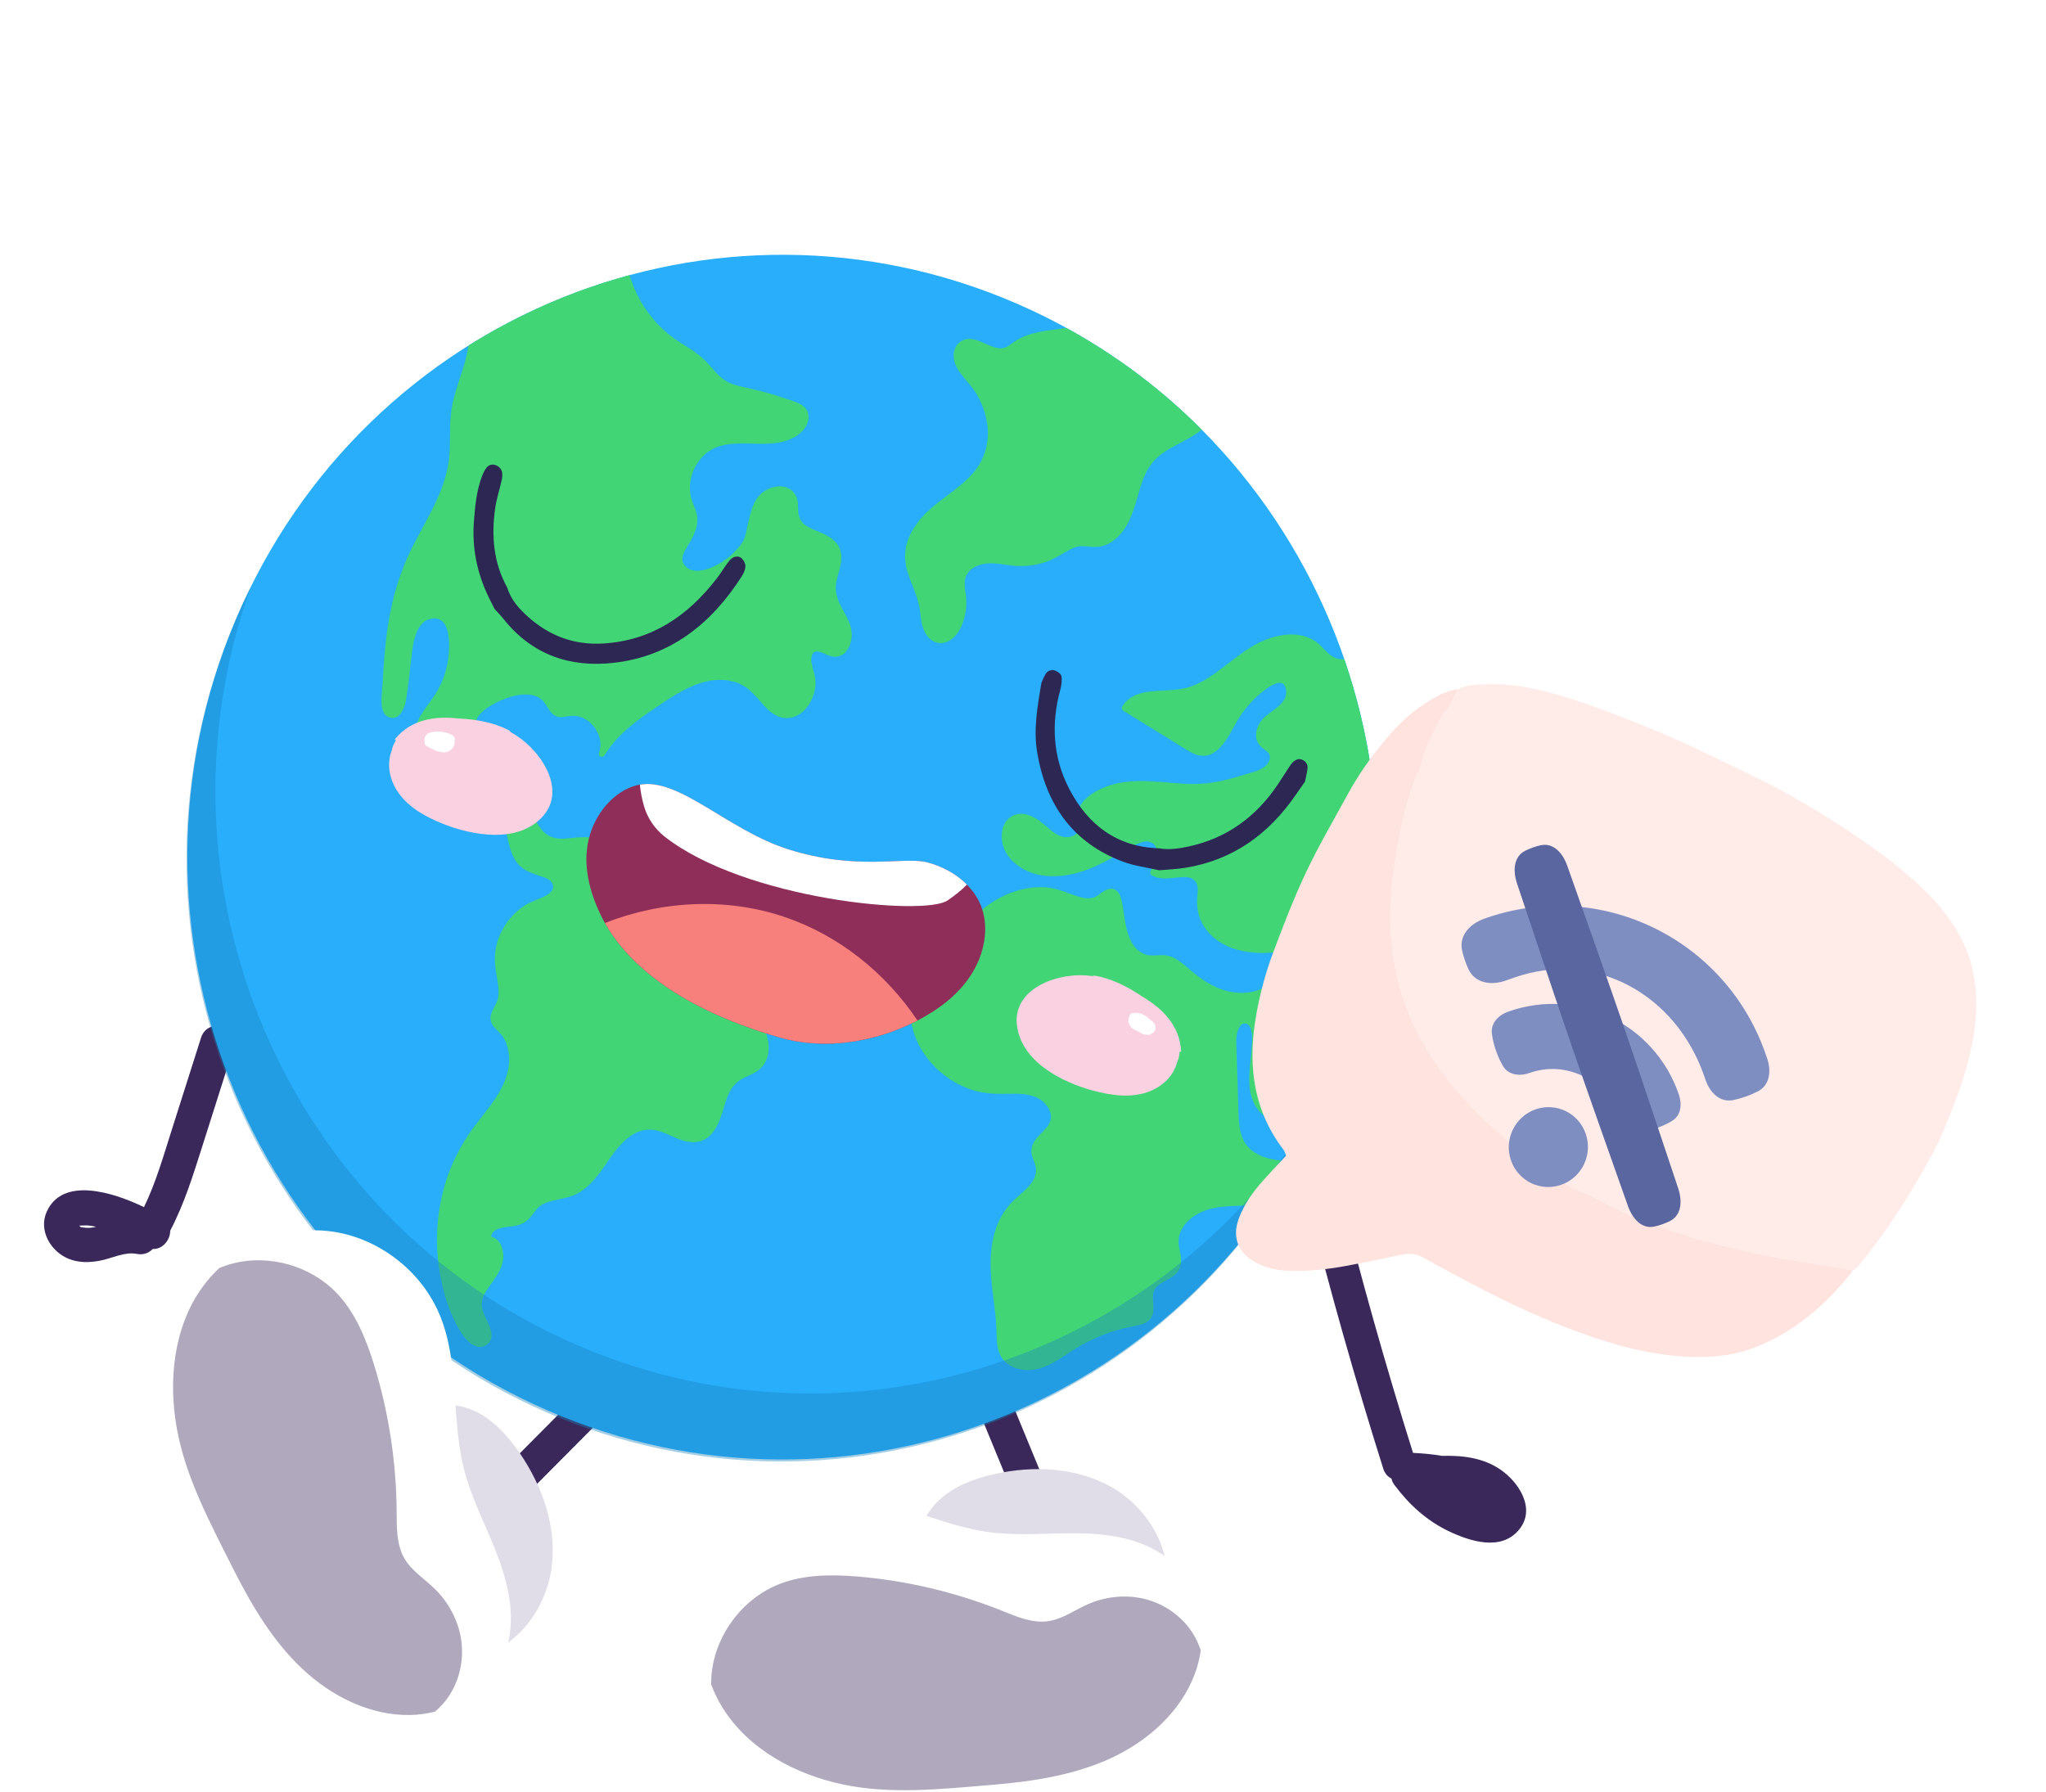 <svg width="121" height="106" viewBox="0 0 121 106" fill="none" xmlns="http://www.w3.org/2000/svg">
<path d="M11.89 61.379C11.308 63.212 10.725 65.046 10.143 66.879C9.658 68.407 9.215 69.957 8.516 71.401C6.622 70.488 3.693 69.602 2.764 71.671C2.263 72.785 3.002 74.03 4.059 74.458C4.649 74.697 5.274 74.686 5.891 74.573C6.601 74.444 7.358 74.024 8.09 74.168C8.485 74.245 8.811 74.109 9.032 73.876C9.61 73.908 10.07 73.349 10.067 72.792C10.909 71.189 11.438 69.455 11.986 67.732L13.832 61.918C14.227 60.674 12.283 60.142 11.89 61.379V61.379ZM4.798 72.589C4.749 72.581 4.717 72.536 4.692 72.494C4.829 72.498 5.072 72.476 5.155 72.482C5.331 72.495 5.509 72.524 5.684 72.562C5.575 72.588 5.466 72.61 5.357 72.621C5.161 72.64 4.99 72.617 4.798 72.588V72.589Z" fill="#3A285B"/>
<path d="M88.729 86.921C87.701 86.22 86.485 86.08 85.278 86.114C84.713 86.014 84.132 85.966 83.565 85.936C80.322 75.594 77.686 65.064 75.672 54.405C75.436 53.15 73.549 53.681 73.786 54.934C75.825 65.732 78.503 76.398 81.805 86.869C81.897 87.162 82.078 87.353 82.293 87.459C82.317 87.582 82.374 87.71 82.47 87.839C83.329 88.993 84.382 89.952 85.681 90.571C86.951 91.175 88.79 91.769 89.846 90.468C90.852 89.23 89.813 87.66 88.729 86.921Z" fill="#3A285B"/>
<path d="M35.422 84.089C35.811 83.697 35.809 83.064 35.417 82.675C35.025 82.286 34.392 82.288 34.003 82.68L35.422 84.089ZM34.003 82.68L29.664 87.047L31.082 88.456L35.422 84.089L34.003 82.68Z" fill="#3A285B"/>
<path d="M59.858 83.004C59.647 82.492 59.063 82.248 58.554 82.457C58.044 82.667 57.802 83.252 58.013 83.764L59.858 83.004ZM58.013 83.764L60.362 89.469L62.207 88.71L59.858 83.004L58.013 83.764Z" fill="#3A285B"/>
<path d="M54.374 91.993C54.106 90.805 54.663 89.537 55.556 88.715C56.448 87.892 57.628 87.454 58.809 87.191C61.121 86.675 63.648 86.786 65.714 87.95C67.779 89.114 69.261 91.463 68.994 93.831C64.077 93.258 59.159 92.684 54.375 91.993L54.374 91.993Z" fill="#E1DDE8"/>
<path d="M69.316 92.401C70.728 93.677 71.281 95.711 71.015 97.618C70.946 98.098 70.826 98.572 70.658 99.023C69.817 101.259 67.9 102.966 65.742 103.976C63.585 104.98 61.191 105.358 58.817 105.56C55.556 105.836 52.659 106.144 49.843 105.548C47.033 104.953 44.282 103.481 42.749 101.035C42.471 100.591 42.24 100.12 42.057 99.629C41.227 97.418 41.364 94.835 42.498 92.753C43.885 90.218 46.697 88.535 49.573 88.526C52.614 88.513 55.411 90.198 58.426 90.617C60.285 90.877 62.178 90.648 64.059 90.699C65.94 90.751 67.919 91.135 69.317 92.401L69.316 92.401Z" fill="white"/>
<path opacity="0.4" d="M67.877 94.626C69.045 94.964 70.09 95.764 70.679 96.841C70.817 97.092 70.926 97.352 71.013 97.618C70.945 98.099 70.824 98.572 70.657 99.024C69.816 101.26 67.899 102.966 65.741 103.976C63.584 104.98 61.19 105.358 58.816 105.56C55.554 105.836 52.657 106.144 49.842 105.548C47.032 104.953 44.281 103.482 42.748 101.035C42.469 100.591 42.238 100.121 42.055 99.63C42.055 99.357 42.072 99.079 42.109 98.804C42.407 96.531 44.02 94.487 46.142 93.677C47.602 93.123 49.203 93.125 50.758 93.254C53.654 93.501 56.513 94.182 59.217 95.259C60.11 95.618 61.048 96.03 62.003 95.89C62.833 95.765 63.536 95.247 64.305 94.903C65.416 94.407 66.706 94.287 67.879 94.626L67.877 94.626Z" fill="#3A285B"/>
<path d="M32.371 83.421C50.222 91.195 70.917 82.846 78.596 64.775C86.274 46.703 78.028 25.752 60.177 17.978C42.326 10.205 21.631 18.553 13.953 36.625C6.274 54.696 14.521 75.648 32.371 83.421Z" fill="#28AEFB"/>
<path d="M40.294 57.643C39.707 56.894 39.474 55.928 39.156 55.047C38.994 54.601 38.811 54.16 38.555 53.761C38.283 53.336 37.93 53.006 37.546 52.687C37.116 52.329 36.718 51.979 36.482 51.458C36.286 51.027 36.166 50.559 35.898 50.165C35.315 49.306 34.383 49.518 33.504 49.598C33.019 49.643 32.543 49.577 32.175 49.227C31.857 48.925 31.663 48.512 31.492 48.113C31.103 47.204 30.798 46.34 30.048 45.662C29.289 44.976 28.113 44.309 28.056 43.147C28.025 42.509 28.478 42.063 28.983 41.76C29.484 41.461 30.038 41.223 30.612 41.12C31.126 41.029 31.728 41.05 32.112 41.458C32.432 41.798 32.532 42.337 33.066 42.41C33.302 42.442 33.529 42.369 33.761 42.344C33.984 42.32 34.205 42.355 34.414 42.438C34.813 42.596 35.143 42.928 35.334 43.312C35.527 43.698 35.572 44.127 35.426 44.535C35.359 44.725 35.639 44.863 35.744 44.689C36.573 43.312 37.952 42.407 39.254 41.536C40.47 40.723 41.925 39.905 43.431 40.331C44.204 40.55 44.623 41.094 45.13 41.675C45.512 42.114 46.002 42.515 46.614 42.471C47.56 42.401 48.181 41.382 48.227 40.498C48.239 40.265 48.206 40.041 48.148 39.817C48.066 39.503 47.906 39.073 48.022 38.751C48.158 38.375 48.569 38.581 48.822 38.694C49.067 38.804 49.324 38.892 49.593 38.824C50.057 38.705 50.292 38.211 50.354 37.769C50.44 37.164 50.175 36.661 49.887 36.151C49.552 35.557 49.321 35.02 49.478 34.327C49.601 33.785 49.851 33.216 49.725 32.65C49.599 32.084 49.136 31.774 48.646 31.549C48.16 31.326 47.455 31.157 47.269 30.58C47.158 30.234 47.241 29.855 47.139 29.506C47.063 29.242 46.894 29.021 46.65 28.896C46.153 28.64 45.513 28.796 45.093 29.132C44.417 29.672 44.325 30.661 44.136 31.446C44.096 31.616 44.044 31.795 43.978 31.97C43.698 32.403 43.339 32.784 42.926 33.089C42.915 33.091 42.906 33.097 42.894 33.1C42.833 33.113 42.796 33.15 42.776 33.194C42.47 33.399 42.14 33.566 41.788 33.672C41.486 33.764 41.146 33.815 40.844 33.696C40.568 33.586 40.33 33.324 40.358 33.008C40.389 32.666 40.642 32.356 40.805 32.066C40.955 31.798 41.099 31.517 41.178 31.218C41.253 30.931 41.267 30.632 41.193 30.343C41.112 30.028 40.948 29.742 40.87 29.426C40.737 28.886 40.806 28.315 41.023 27.806C41.238 27.299 41.617 26.849 42.099 26.584C42.542 26.339 43.055 26.259 43.554 26.237C44.514 26.194 45.526 26.371 46.461 26.079C46.902 25.942 47.344 25.694 47.61 25.301C47.908 24.859 47.915 24.274 47.432 23.965C47.147 23.783 46.794 23.689 46.477 23.579C46.107 23.452 45.733 23.336 45.356 23.231C44.994 23.131 44.629 23.041 44.261 22.961C43.895 22.882 43.521 22.811 43.175 22.663C42.51 22.38 42.149 21.748 41.642 21.268C41.116 20.768 40.47 20.44 39.882 20.026C38.609 19.129 37.682 17.774 37.23 16.275C33.873 17.181 30.66 18.587 27.703 20.444C27.631 20.939 27.502 21.423 27.365 21.85C27.081 22.732 26.755 23.603 26.661 24.532C26.573 25.411 26.658 26.299 26.552 27.177C26.318 29.111 25.18 30.766 24.335 32.467C23.508 34.132 23.06 35.905 22.839 37.75C22.728 38.683 22.667 39.621 22.618 40.559C22.592 41.075 22.354 42.206 23.03 42.436C23.597 42.629 23.914 41.933 23.995 41.485C24.163 40.55 24.239 39.59 24.358 38.648C24.459 37.858 24.661 36.58 25.7 36.582C26.606 36.583 26.587 37.973 26.547 38.598C26.489 39.479 26.207 40.345 25.729 41.085C25.341 41.685 24.824 42.228 24.604 42.925C24.393 43.592 24.63 44.185 25.163 44.608C25.755 45.076 26.442 45.429 27.082 45.824C27.705 46.208 28.329 46.614 28.848 47.139C29.372 47.67 29.713 48.288 29.893 49.016C30.046 49.635 30.129 50.309 30.462 50.864C30.807 51.438 31.351 51.617 31.949 51.819C32.198 51.903 32.57 52.005 32.679 52.28C32.849 52.708 32.337 52.968 32.028 53.102C31.706 53.241 31.376 53.347 31.074 53.533C30.783 53.713 30.517 53.931 30.285 54.185C29.823 54.694 29.483 55.324 29.338 56.001C29.181 56.734 29.316 57.396 29.439 58.121C29.512 58.553 29.533 58.982 29.329 59.383C29.174 59.686 28.956 59.995 29.022 60.355C29.089 60.717 29.405 60.912 29.625 61.175C29.848 61.441 29.988 61.767 30.056 62.109C30.403 63.868 29.076 65.284 28.104 66.56C27.194 67.753 26.534 69.109 26.174 70.574C25.828 71.987 25.752 73.463 25.949 74.906C26.14 76.3 26.58 77.812 27.378 78.982C27.678 79.421 28.298 79.938 28.817 79.516C29.289 79.133 28.989 78.513 28.783 78.07C28.633 77.748 28.453 77.408 28.496 77.04C28.544 76.627 28.809 76.265 29.045 75.939C29.448 75.38 29.808 74.865 29.754 74.139C29.719 73.678 29.49 73.259 29.049 73.15C29.069 72.64 29.89 72.575 30.261 72.534C30.774 72.477 31.148 72.306 31.463 71.881C31.631 71.653 31.778 71.424 32.023 71.274C32.224 71.151 32.451 71.082 32.678 71.025C33.133 70.912 33.604 70.852 34.034 70.651C34.966 70.215 35.528 69.282 36.102 68.467C36.641 67.701 37.42 66.794 38.439 66.815C39.395 66.835 40.178 67.65 41.154 67.551C42.047 67.461 42.445 66.65 42.694 65.879C42.834 65.446 42.944 64.995 43.149 64.587C43.397 64.09 43.757 63.846 44.252 63.633C44.682 63.448 45.066 63.223 45.281 62.785C45.469 62.403 45.501 61.956 45.422 61.54C44.954 59.071 41.62 59.334 40.295 57.643L40.294 57.643Z" fill="#42D576"/>
<path d="M74.75 68.436C74.354 68.297 73.99 68.073 73.727 67.739C73.454 67.392 73.342 66.961 73.292 66.528C73.233 66.018 73.238 65.497 73.221 64.983C73.203 64.442 73.185 63.902 73.167 63.361C73.149 62.82 73.131 62.279 73.113 61.739C73.103 61.409 73.13 61.058 73.296 60.766C73.494 60.416 73.849 60.479 73.975 60.863C74.089 61.21 74.044 61.619 74.019 61.977C73.97 62.69 73.849 63.403 73.887 64.119C73.923 64.783 74.121 65.429 74.629 65.879C75.285 66.459 76.23 66.506 77.047 66.334C77.392 66.261 77.718 66.153 78.032 66.025C78.226 65.613 78.415 65.197 78.594 64.775C82.213 56.257 82.294 47.1 79.499 38.985C79.41 38.992 79.321 38.995 79.233 38.984C78.626 38.913 78.328 38.339 77.877 37.998C76.971 37.313 75.748 37.474 74.763 37.878C73.715 38.308 72.881 39.089 71.973 39.745C71.522 40.072 71.045 40.373 70.524 40.571C70.047 40.753 69.548 40.807 69.043 40.833C68.098 40.883 66.93 40.864 66.368 41.785C66.318 41.866 66.334 41.983 66.418 42.034C67.316 42.586 68.215 43.138 69.112 43.69C69.555 43.962 69.991 44.258 70.448 44.505C70.758 44.673 71.101 44.764 71.448 44.667C72.044 44.498 72.433 43.921 72.733 43.413C72.917 43.1 73.077 42.774 73.271 42.468C73.524 42.068 73.82 41.698 74.157 41.367C74.485 41.045 75.921 39.715 76.058 40.822C76.166 41.691 75.073 42.035 74.624 42.591C74.195 43.123 74.115 43.86 74.713 44.287C74.88 44.405 75.073 44.508 75.097 44.734C75.119 44.941 75.015 45.146 74.868 45.285C74.551 45.585 74.06 45.679 73.657 45.803C72.75 46.081 71.826 46.336 70.874 46.368C69.917 46.4 68.966 46.256 68.013 46.211C67.212 46.173 66.389 46.21 65.62 46.458C64.928 46.682 64.123 47.11 63.803 47.81C63.72 47.991 63.683 48.181 63.702 48.38C63.722 48.584 63.824 48.789 63.808 48.996C63.773 49.44 63.196 49.584 62.841 49.49C62.377 49.369 62.017 48.986 61.654 48.692C61.354 48.447 61.013 48.234 60.629 48.161C59.958 48.033 59.39 48.461 59.269 49.129C59.145 49.812 59.422 50.503 59.917 50.966C61.171 52.137 63.044 51.963 64.509 51.357C65.333 51.016 66.097 50.55 66.877 50.119C67.213 49.933 67.677 49.657 68.07 49.822C68.376 49.95 68.439 50.273 68.4 50.576C68.357 50.907 68.214 51.225 68.052 51.511C68.006 51.594 68.017 51.707 68.103 51.761C68.648 52.099 69.281 51.919 69.876 51.883C70.152 51.866 70.475 51.87 70.669 52.1C70.898 52.37 70.83 52.77 70.803 53.095C70.741 53.831 70.935 54.504 71.406 55.076C71.926 55.708 72.675 56.085 73.463 56.248C73.894 56.338 74.335 56.373 74.775 56.37C75.123 56.367 75.879 56.21 76.006 56.675C76.103 57.029 75.843 57.45 75.636 57.716C75.401 58.019 75.088 58.255 74.748 58.425C73.999 58.797 73.147 58.808 72.358 58.559C71.465 58.277 70.777 57.711 70.077 57.11C69.764 56.841 69.417 56.593 69.005 56.518C68.595 56.443 68.168 56.592 67.765 56.465C66.895 56.19 66.635 55.145 66.511 54.347C66.444 53.923 66.402 53.486 66.277 53.074C66.188 52.781 65.978 52.531 65.65 52.568C65.342 52.604 65.111 52.854 64.855 53.005C64.547 53.188 64.203 53.155 63.871 53.059C63.196 52.865 62.593 52.548 61.881 52.488C61.207 52.431 60.529 52.542 59.893 52.769C58.57 53.241 57.418 54.223 56.69 55.432C56.481 55.779 56.326 56.153 56.137 56.51C55.917 56.925 55.644 57.241 55.263 57.509C54.939 57.736 54.614 57.946 54.368 58.264C54.138 58.563 53.993 58.923 53.922 59.292C53.635 60.792 54.415 62.329 55.502 63.31C56.063 63.818 56.722 64.212 57.437 64.451C58.2 64.706 58.959 64.714 59.754 64.697C60.529 64.68 61.371 64.718 61.893 65.382C62.095 65.638 62.217 65.974 62.117 66.299C62.006 66.657 61.683 66.906 61.439 67.172C61.221 67.41 61.019 67.68 60.995 68.016C60.966 68.4 61.204 68.71 61.262 69.075C61.391 69.888 60.483 70.493 59.978 70.972C58.66 72.222 58.473 74.02 58.632 75.753C58.718 76.689 58.885 77.617 58.926 78.557C58.958 79.296 58.895 80.097 59.52 80.617C60.054 81.062 60.838 81.134 61.486 80.944C62.299 80.707 62.961 80.163 63.675 79.731C64.411 79.285 65.203 78.932 66.026 78.688C66.436 78.567 66.851 78.485 67.269 78.4C67.586 78.337 67.914 78.222 68.089 77.927C68.44 77.338 67.887 76.523 68.472 76.046C68.95 75.655 69.678 75.543 69.823 74.837C69.898 74.472 69.789 74.109 69.73 73.75C69.668 73.37 69.715 73.002 69.91 72.667C70.298 72.002 71.052 71.598 71.782 71.454C72.858 71.243 74 71.389 75.059 71.189C75.619 70.383 76.147 69.547 76.645 68.684C76.003 68.695 75.353 68.648 74.75 68.435L74.75 68.436Z" fill="#42D576"/>
<path fill-rule="evenodd" clip-rule="evenodd" d="M80.254 60.871C79.967 61.547 79.661 62.21 79.339 62.858C79.096 63.54 78.832 64.218 78.545 64.892C70.867 82.964 50.172 91.312 32.321 83.539C14.47 75.765 6.224 54.814 13.902 36.742C14.189 36.067 14.494 35.405 14.817 34.757C8.561 52.34 16.845 72.035 34.029 79.518C51.88 87.292 72.575 78.943 80.254 60.872C87.932 42.8 79.686 21.849 61.835 14.075C48.903 8.444 34.477 11.274 24.59 20.133C34.477 11.274 48.903 8.443 61.836 14.075C79.686 21.849 87.932 42.8 80.254 60.871ZM23.563 21.091C20.264 24.294 17.53 28.204 15.611 32.722C15.324 33.397 15.06 34.075 14.817 34.757C14.817 34.757 14.818 34.756 14.818 34.755C15.06 34.074 15.325 33.396 15.611 32.722C17.531 28.204 20.264 24.294 23.563 21.091Z" fill="#1B84BF" fill-opacity="0.4"/>
<path d="M63.067 19.399C63.058 19.4 63.049 19.403 63.039 19.404C61.995 19.555 60.883 19.598 59.982 20.218C59.758 20.372 59.541 20.573 59.258 20.6C59.05 20.62 58.841 20.556 58.648 20.485C58.259 20.341 57.891 20.116 57.476 20.056C57.069 19.997 56.67 20.183 56.496 20.57C56.272 21.068 56.463 21.606 56.761 22.021C57.095 22.486 57.505 22.867 57.791 23.371C58.061 23.845 58.256 24.362 58.355 24.901C58.563 26.04 58.281 27.159 57.51 28.023C56.692 28.94 55.581 29.517 54.722 30.389C53.906 31.215 53.341 32.272 53.582 33.466C53.688 33.991 53.909 34.484 54.098 34.981C54.189 35.221 54.273 35.464 54.333 35.715C54.407 36.026 54.425 36.344 54.473 36.659C54.55 37.168 54.755 37.719 55.247 37.953C55.68 38.158 56.148 37.981 56.46 37.645C56.827 37.252 57.019 36.718 57.105 36.192C57.156 35.886 57.159 35.579 57.128 35.271C57.098 34.969 57.027 34.665 57.059 34.361C57.124 33.738 57.709 33.413 58.271 33.341C58.895 33.26 59.522 33.444 60.144 33.477C60.703 33.507 61.269 33.432 61.801 33.256C62.341 33.078 62.783 32.768 63.278 32.501C63.555 32.352 63.822 32.286 64.136 32.308C64.417 32.327 64.694 32.375 64.976 32.34C65.432 32.283 65.845 32.031 66.162 31.703C66.969 30.863 67.145 29.719 67.495 28.649C67.7 28.025 67.989 27.452 68.49 27.02C68.911 26.656 69.412 26.405 69.898 26.145C70.304 25.93 70.709 25.703 71.074 25.419C68.748 23.08 66.066 21.044 63.066 19.399L63.067 19.399Z" fill="#42D576"/>
<path d="M77.178 46.234C76.99 46.502 76.799 46.767 76.614 47.037C75.02 49.353 72.908 50.867 70.127 51.326C69.604 51.413 69.071 51.428 68.542 51.476C67.824 51.309 67.077 51.219 66.392 50.96C63.455 49.852 61.869 47.611 61.344 44.539C61.112 43.183 61.347 41.844 61.567 40.51C61.604 40.282 61.732 40.061 61.847 39.854C61.948 39.67 62.211 39.587 62.393 39.662C62.59 39.744 62.784 39.867 62.79 40.101C62.796 40.337 62.765 40.582 62.703 40.809C62.149 42.835 62.276 44.822 63.239 46.673C64.348 48.803 66.069 50.101 68.536 50.176C69.131 50.285 69.718 50.194 70.296 50.069C72.55 49.584 74.283 48.316 75.572 46.397C75.781 46.074 75.989 45.749 76.201 45.428C76.282 45.306 76.36 45.174 76.466 45.077C76.623 44.933 76.814 44.843 77.031 44.945C77.238 45.043 77.351 45.221 77.327 45.446C77.298 45.712 77.23 45.972 77.178 46.234Z" fill="#2C2853"/>
<path d="M29.247 36.018C29.126 35.776 29.003 35.536 28.886 35.293C28.207 33.881 27.904 32.388 28.029 30.81C28.097 29.933 28.18 29.057 28.485 28.225C28.556 28.031 28.642 27.832 28.766 27.671C28.9 27.496 29.112 27.436 29.325 27.517C29.528 27.595 29.673 27.755 29.7 27.981C29.718 28.125 29.696 28.282 29.664 28.426C29.539 28.987 29.355 29.538 29.278 30.104C29.058 31.728 29.188 33.304 30 34.759C30.215 35.485 30.713 36.022 31.235 36.489C32.499 37.618 33.968 38.166 35.681 38.062C38.529 37.889 40.668 36.447 42.394 34.209C42.613 33.925 42.8 33.613 43.012 33.322C43.099 33.203 43.196 33.075 43.317 33.002C43.506 32.887 43.735 32.885 43.889 33.049C43.998 33.166 44.096 33.362 44.085 33.515C44.071 33.714 43.973 33.923 43.863 34.096C42.055 36.925 39.619 38.83 36.303 39.205C33.744 39.495 31.478 38.753 29.782 36.616C29.616 36.406 29.426 36.216 29.247 36.017L29.247 36.018Z" fill="#2C2853"/>
<path d="M57.525 57.505C56.856 58.625 55.826 59.478 54.725 60.107C54.575 60.197 54.419 60.284 54.259 60.362C51.713 61.679 48.732 62.127 46.084 61.361C39.608 59.489 36.925 56.623 35.773 54.595C35.668 54.407 35.578 54.232 35.499 54.062C34.86 52.725 34.461 51.176 34.807 49.677C35.15 48.183 36.259 46.805 37.674 46.444C37.726 46.43 37.785 46.418 37.841 46.413C40.175 45.985 43.053 49.099 46.583 50.225C50.708 51.54 53.463 50.635 54.86 51.013C55.719 51.246 56.556 51.681 57.181 52.325C57.578 52.721 57.894 53.2 58.078 53.754C58.481 54.963 58.201 56.382 57.525 57.505L57.525 57.505Z" fill="#8F2F59"/>
<path d="M57.182 52.325C56.891 52.631 56.523 52.927 56.046 53.258C54.674 54.208 44.063 53.218 39.297 49.479C38.724 49.023 38.288 48.394 38.081 47.663C37.962 47.245 37.882 46.828 37.842 46.413C40.176 45.986 43.055 49.099 46.585 50.225C50.709 51.54 53.464 50.636 54.862 51.014C55.72 51.247 56.557 51.682 57.182 52.325Z" fill="white"/>
<path d="M54.26 60.363C51.713 61.679 48.733 62.128 46.084 61.361C39.608 59.489 36.925 56.623 35.773 54.596C39.205 53.248 43.007 53.09 46.4 54.239C49.575 55.312 52.348 57.513 54.26 60.363Z" fill="#F7807C"/>
<path d="M30.212 43.314C30.206 43.292 30.185 43.274 30.155 43.258C30.148 43.233 30.123 43.206 30.069 43.178C29.186 42.73 28.141 42.543 27.131 42.499C25.717 42.339 24.313 42.55 23.363 43.713C23.343 43.739 23.368 43.769 23.416 43.798C23.407 43.811 23.395 43.82 23.387 43.833C23.269 44.016 23.199 44.22 23.152 44.428C22.863 45.207 23.038 46.087 23.492 46.789C24.104 47.733 25.138 48.299 26.148 48.709C27.927 49.431 30.646 49.92 32.11 48.28C33.599 46.612 31.814 44.147 30.212 43.315L30.212 43.314Z" fill="#F9D1E1"/>
<path d="M60.136 60.591C60.352 62.791 62.826 64.032 64.682 64.52C65.734 64.797 66.898 64.963 67.944 64.571C68.722 64.279 69.379 63.677 69.602 62.876C69.687 62.68 69.75 62.474 69.762 62.255C69.763 62.24 69.759 62.225 69.759 62.21C69.815 62.215 69.853 62.206 69.851 62.173C69.768 60.667 68.763 59.653 67.532 58.932C66.692 58.36 65.742 57.882 64.769 57.713C64.708 57.703 64.672 57.709 64.653 57.725C64.62 57.72 64.593 57.722 64.575 57.736C62.797 57.443 59.915 58.354 60.135 60.591L60.136 60.591Z" fill="#F9D1E1"/>
<path d="M26.875 44.02C26.888 43.959 26.888 43.899 26.88 43.842C26.925 43.718 26.896 43.574 26.776 43.503C26.61 43.405 26.416 43.339 26.227 43.304C25.999 43.263 25.776 43.26 25.548 43.297C25.524 43.301 25.505 43.313 25.485 43.325C25.396 43.342 25.312 43.373 25.242 43.435C25.13 43.536 25.061 43.715 25.115 43.863C25.115 43.864 25.116 43.866 25.117 43.868C25.095 43.965 25.125 44.071 25.215 44.124C25.418 44.242 25.631 44.348 25.85 44.428C26.052 44.501 26.283 44.538 26.488 44.458C26.675 44.387 26.834 44.222 26.875 44.02L26.875 44.02Z" fill="white"/>
<path d="M68.332 60.862C68.384 60.607 68.204 60.414 67.993 60.306C67.984 60.295 67.976 60.283 67.967 60.273C67.762 60.048 67.469 59.909 67.167 59.902C67.133 59.901 67.102 59.909 67.073 59.921C66.962 59.885 66.825 59.972 66.798 60.082C66.794 60.1 66.796 60.115 66.795 60.132C66.783 60.154 66.768 60.173 66.759 60.197C66.706 60.345 66.734 60.523 66.815 60.656C66.9 60.794 67.029 60.889 67.174 60.955C67.228 60.98 67.285 60.999 67.341 61.022C67.445 61.102 67.563 61.164 67.692 61.191C67.747 61.203 67.805 61.206 67.864 61.203C67.939 61.213 68.011 61.201 68.077 61.158C68.201 61.107 68.302 61.011 68.332 60.862L68.332 60.862Z" fill="white"/>
<path d="M24.641 83.611C25.634 82.914 27.01 82.956 28.103 83.479C29.196 84.001 30.044 84.937 30.731 85.94C32.075 87.901 32.925 90.299 32.631 92.663C32.337 95.027 30.732 97.293 28.452 97.935C27.129 93.134 25.805 88.334 24.641 83.612L24.641 83.611Z" fill="#E1DDE8"/>
<path d="M29.889 97.696C29.246 99.493 27.581 100.774 25.726 101.243C25.258 101.36 24.777 101.426 24.298 101.44C21.923 101.497 19.631 100.352 17.889 98.72C16.153 97.086 14.904 94.997 13.825 92.859C12.343 89.922 10.969 87.336 10.458 84.487C9.948 81.642 10.267 78.523 11.942 76.173C12.246 75.746 12.592 75.354 12.976 74.998C14.699 73.392 17.128 72.547 19.471 72.822C22.327 73.161 24.935 75.15 26.026 77.828C27.182 80.659 26.683 83.901 27.432 86.87C27.893 88.701 28.816 90.38 29.477 92.153C30.137 93.927 30.529 95.916 29.889 97.697L29.889 97.696Z" fill="white"/>
<path opacity="0.4" d="M27.299 97.194C27.428 98.41 27.085 99.686 26.315 100.64C26.136 100.863 25.937 101.063 25.725 101.244C25.257 101.361 24.776 101.427 24.297 101.44C21.922 101.498 19.63 100.353 17.889 98.721C16.152 97.087 14.903 94.998 13.824 92.859C12.342 89.922 10.969 87.337 10.457 84.487C9.947 81.643 10.267 78.524 11.942 76.174C12.246 75.747 12.592 75.355 12.975 74.999C13.226 74.896 13.488 74.807 13.755 74.738C15.959 74.161 18.448 74.895 19.992 76.57C21.052 77.722 21.653 79.215 22.119 80.714C22.982 83.507 23.431 86.43 23.457 89.357C23.463 90.324 23.437 91.355 23.925 92.192C24.352 92.919 25.094 93.379 25.699 93.967C26.575 94.816 27.17 95.974 27.3 97.195L27.299 97.194Z" fill="#3A285B"/>
<path d="M86.207 40.786C86.681 40.505 87.213 40.513 87.732 40.483C89.167 40.402 90.562 40.653 91.933 41.04C93.745 41.552 95.493 42.239 97.242 42.938C99.426 43.809 101.522 44.859 103.635 45.878C105.75 46.898 107.76 48.103 109.71 49.415C111.329 50.504 112.886 51.665 114.23 53.089C115.53 54.467 116.5 56.034 116.771 57.963C116.946 59.208 116.885 60.452 116.645 61.683C116.388 63.001 115.981 64.271 115.488 65.523C115.133 66.424 114.784 67.325 114.325 68.173C113.035 70.558 111.602 72.85 109.862 74.936C109.786 75.027 109.671 75.086 109.574 75.16C109.214 75.086 108.857 75.001 108.495 74.941C107.071 74.702 105.636 74.525 104.226 74.224C102.61 73.88 101.001 73.508 99.422 72.99C98.077 72.547 96.746 72.1 95.483 71.453C94.742 71.073 94 70.686 93.231 70.368C92.451 70.046 91.776 69.545 91.121 69.057C89.445 67.809 87.868 66.436 86.465 64.862C84.903 63.109 83.659 61.189 82.938 58.929C82.51 57.588 82.293 56.221 82.227 54.819C82.166 53.506 82.312 52.213 82.508 50.919C82.791 49.045 83.172 47.199 83.951 45.457C84.013 45.316 84.062 45.166 84.095 45.015C84.32 43.995 84.9 43.134 85.34 42.211C85.787 41.833 85.93 41.27 86.206 40.786L86.207 40.786Z" fill="#FFECE9"/>
<path d="M86.207 40.785C85.932 41.268 85.788 41.832 85.342 42.21C84.901 43.133 84.322 43.993 84.097 45.014C84.063 45.164 84.015 45.315 83.952 45.455C83.173 47.198 82.792 49.044 82.509 50.918C82.314 52.212 82.168 53.505 82.229 54.818C82.294 56.221 82.512 57.587 82.939 58.927C83.66 61.188 84.904 63.108 86.466 64.861C87.869 66.435 89.446 67.807 91.123 69.056C91.778 69.544 92.453 70.044 93.233 70.367C94.001 70.685 94.743 71.072 95.485 71.452C96.747 72.099 98.079 72.546 99.423 72.988C101.002 73.507 102.611 73.878 104.227 74.223C105.637 74.524 107.073 74.701 108.496 74.94C108.858 75.001 109.216 75.085 109.575 75.159C108.121 77.028 106.396 78.558 104.22 79.522C102.891 80.112 101.492 80.314 100.055 80.262C98.064 80.191 96.139 79.755 94.263 79.116C92.127 78.389 90.062 77.484 88.051 76.46C86.758 75.801 85.478 75.115 84.21 74.406C83.776 74.164 83.373 74.1 82.888 74.212C81.803 74.46 80.71 74.672 79.616 74.876C78.519 75.081 77.413 75.195 76.297 75.171C75.578 75.154 74.891 75.012 74.248 74.668C73.22 74.118 72.851 73.183 73.262 72.077C73.582 71.217 74.109 70.486 74.715 69.81C75.149 69.326 75.596 68.854 76.056 68.358C76.005 68.233 75.982 68.105 75.911 68.014C74.171 65.745 73.804 63.163 74.233 60.401C74.449 59.012 74.803 57.65 75.295 56.338C75.897 54.733 76.515 53.129 77.246 51.582C77.991 50.007 78.878 48.501 79.711 46.969C80.338 45.815 81.095 44.749 81.936 43.746C82.74 42.786 83.644 41.935 84.743 41.323C85.201 41.068 85.669 40.822 86.207 40.783L86.207 40.785Z" fill="#FFE3DF"/>
<g filter="url(#filter0_d_2199_118305)">
<path fill-rule="evenodd" clip-rule="evenodd" d="M87.774 53.342C86.933 53.64 86.275 54.338 86.467 55.213C86.506 55.393 86.56 55.59 86.633 55.802C86.702 56.003 86.776 56.183 86.852 56.342C87.24 57.163 88.201 57.302 89.053 57L89.525 56.833C94.329 55.132 99.131 57.833 100.795 62.672L100.864 62.874C101.125 63.633 101.722 64.229 102.505 64.07C102.721 64.026 102.967 63.959 103.244 63.861C103.531 63.759 103.771 63.652 103.971 63.547C104.669 63.179 104.765 62.35 104.507 61.601L104.433 61.384C102.072 54.52 94.635 50.912 87.822 53.325L87.774 53.342ZM89.202 58.836C88.619 59.042 88.157 59.511 88.229 60.128C88.261 60.405 88.331 60.74 88.466 61.133C88.6 61.523 88.75 61.828 88.893 62.064C89.215 62.594 89.868 62.673 90.451 62.467C92.595 61.708 94.936 62.843 95.679 65.003C95.882 65.595 96.341 66.068 96.959 65.985C97.229 65.949 97.558 65.874 97.952 65.735C98.349 65.594 98.654 65.444 98.888 65.301C99.42 64.975 99.487 64.319 99.283 63.727C97.851 59.561 93.337 57.371 89.202 58.836ZM92.337 69.078C93.558 68.645 94.205 67.297 93.782 66.066C93.359 64.835 92.026 64.189 90.804 64.621C89.582 65.054 88.935 66.402 89.358 67.633C89.782 68.864 91.115 69.51 92.337 69.078Z" fill="#7F8EC1"/>
<path d="M99.246 69.28C99.496 70.029 99.46 70.876 98.755 71.228C98.627 71.292 98.48 71.354 98.313 71.414C98.146 71.473 97.993 71.516 97.853 71.547C97.086 71.717 96.538 71.077 96.275 70.332C95.5 68.146 93.805 63.356 92.933 60.821C92.062 58.286 90.451 53.466 89.718 51.265C89.468 50.515 89.504 49.668 90.209 49.317C90.337 49.253 90.483 49.19 90.65 49.131C90.818 49.072 90.971 49.028 91.11 48.998C91.877 48.828 92.425 49.468 92.689 50.213C93.464 52.399 95.158 57.189 96.03 59.724C96.902 62.259 98.512 67.079 99.246 69.28Z" fill="#5A669F"/>
</g>
<defs>
<filter id="filter0_d_2199_118305" x="81.416" y="46.665" width="26.818" height="28.018" filterUnits="userSpaceOnUse" color-interpolation-filters="sRGB">
<feFlood flood-opacity="0" result="BackgroundImageFix"/>
<feColorMatrix in="SourceAlpha" type="matrix" values="0 0 0 0 0 0 0 0 0 0 0 0 0 0 0 0 0 0 127 0" result="hardAlpha"/>
<feOffset dy="1"/>
<feComposite in2="hardAlpha" operator="out"/>
<feColorMatrix type="matrix" values="0 0 0 0 0.353 0 0 0 0 0.4 0 0 0 0 0.624 0 0 0 1 0"/>
<feBlend mode="normal" in2="BackgroundImageFix" result="effect1_dropShadow_2199_118305"/>
<feBlend mode="normal" in="SourceGraphic" in2="effect1_dropShadow_2199_118305" result="shape"/>
</filter>
</defs>
</svg>
